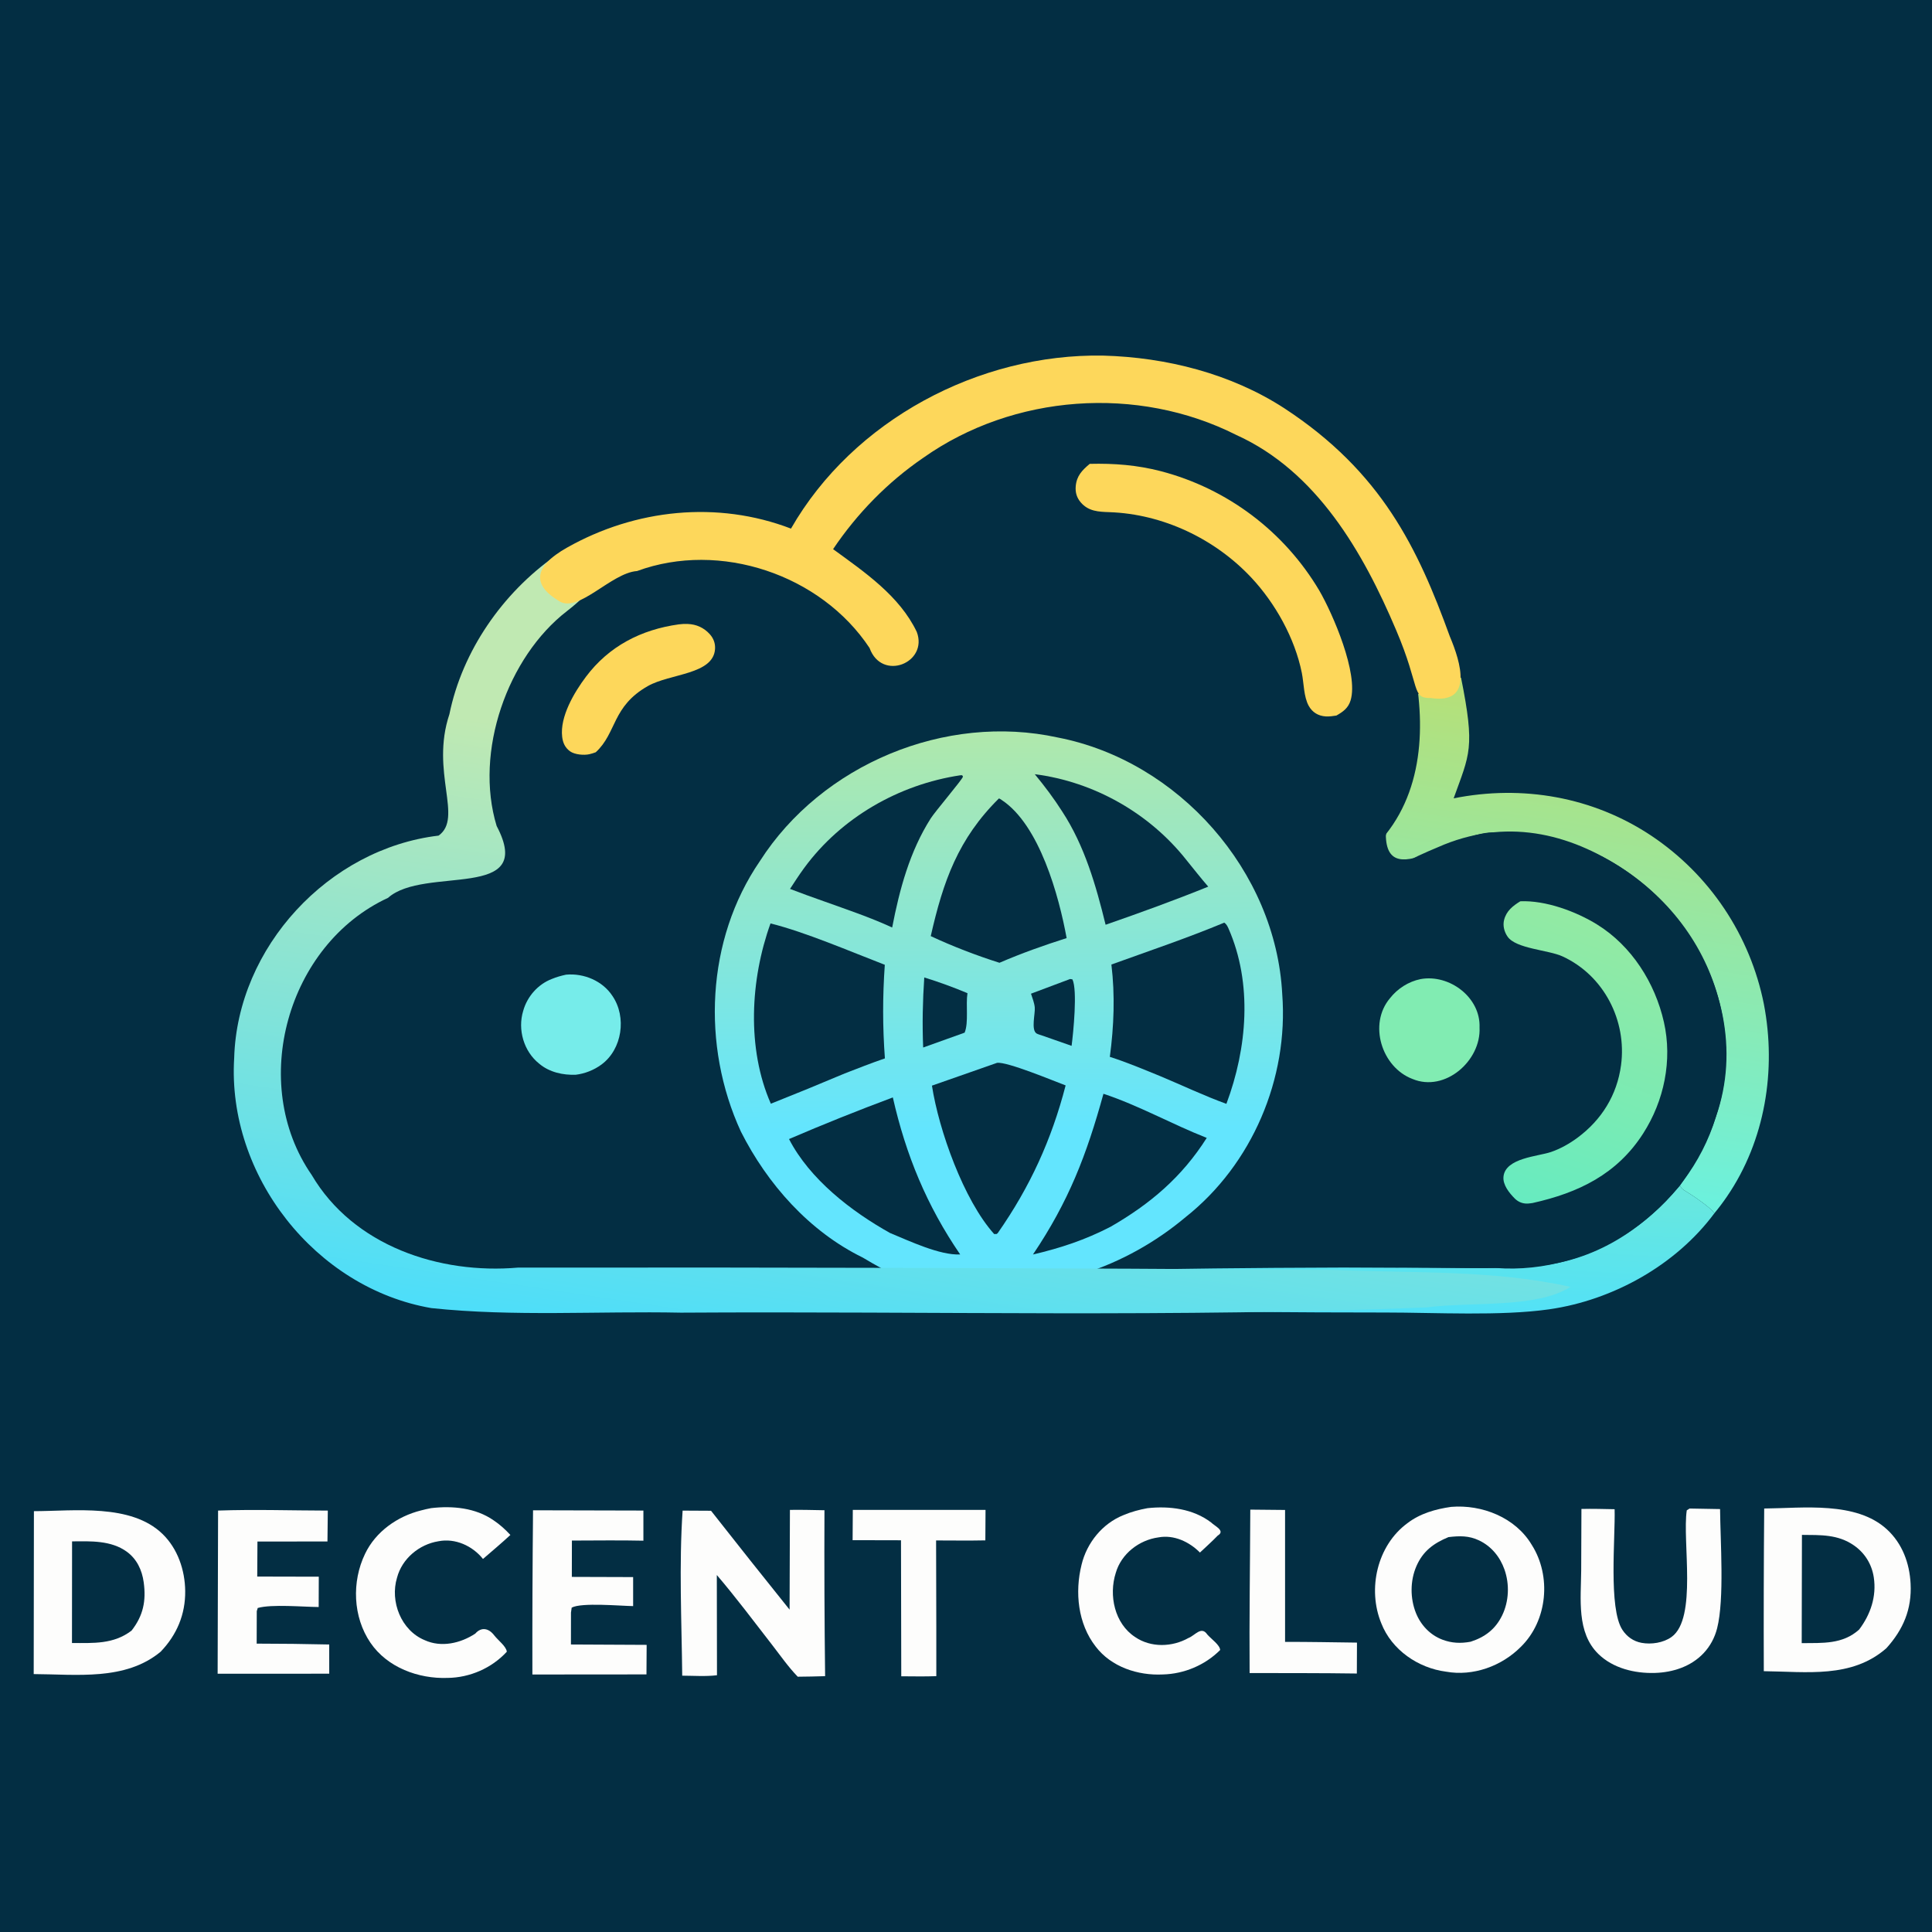 <?xml version="1.0" encoding="UTF-8" standalone="no"?>
<svg
   width="256"
   height="256"
   version="1.1"
   id="svg256"
   sodipodi:docname="logo-for-a-decent-cloud--decentralized-cloud--proj.svg"
   inkscape:version="1.2.2 (b0a8486541, 2022-12-01)"
   viewBox="0 0 1024 1024"
   inkscape:export-filename="logo-for-a-decent-cloud--decentralized-cloud--proj.png"
   inkscape:export-xdpi="96"
   inkscape:export-ydpi="96"
   xml:space="preserve"
   xmlns:inkscape="http://www.inkscape.org/namespaces/inkscape"
   xmlns:sodipodi="http://sodipodi.sourceforge.net/DTD/sodipodi-0.dtd"
   xmlns="http://www.w3.org/2000/svg"
   xmlns:svg="http://www.w3.org/2000/svg"><rect x="0" y="0" width="1024" height="1024" fill="#808080" stroke="none"/><sodipodi:namedview
     id="namedview258"
     pagecolor="#ffffff"
     bordercolor="#666666"
     borderopacity="1.0"
     inkscape:showpageshadow="2"
     inkscape:pageopacity="0.0"
     inkscape:pagecheckerboard="0"
     inkscape:deskcolor="#d1d1d1"
     showgrid="false"
     inkscape:zoom="5.6568543"
     inkscape:cx="234.4059"
     inkscape:cy="120.91526"
     inkscape:window-width="3796"
     inkscape:window-height="1537"
     inkscape:window-x="0"
     inkscape:window-y="0"
     inkscape:window-maximized="1"
     inkscape:current-layer="svg256" /><path
     fill="#032e43"
     d="m 0,0 c 341.333,0 682.667,0 1024,0 0,341.333 0,682.667 0,1024 -341.333,0 -682.667,0 -1024,0 C 0,682.667 0,341.333 0,0 Z"
     id="path147" /><path
     fill="#fdfdfc"
     d="m 662.686,800.131 18.426,0.178 0.005,69.92 c 12.701,-0.029 25.409,0.233 38.108,0.385 l -0.065,16.387 c -18.94,-0.276 -37.893,-0.202 -56.835,-0.252 -0.218,-28.855 0.244,-57.759 0.36,-86.618 z"
     id="path149"
     style="stroke-width:1.616" /><path
     fill="#fdfdfc"
     d="m 452.005,800.277 70.348,0.011 -0.099,16.142 c -8.694,0.181 -17.407,0.05 -26.102,0.039 l 0.111,46.123 0.006,25.81 c -6.183,0.231 -12.394,0.095 -18.581,0.066 l -0.141,-72.09 -25.645,-0.058 z"
     id="path151"
     style="stroke-width:1.616" /><path
     fill="#fdfdfc"
     d="m 608.254,799.353 c 11.604,-1.24 24.123,0.319 33.647,7.57 2.026,2.009 7.753,4.422 3.504,6.986 -3.001,3.129 -6.266,5.987 -9.406,8.973 -5.675,-5.727 -13.798,-9.535 -21.967,-8.04 -10.276,1.387 -19.712,8.677 -22.64,18.784 -3.816,11.918 -0.67,26.907 10.248,34.036 8.322,5.722 19.674,5.373 28.302,0.49 3.394,-1.276 6.803,-6.537 9.934,-1.849 2.181,2.495 6.666,5.525 6.834,8.236 -8.012,8.02 -19.078,12.682 -30.395,12.962 -13.213,0.663 -27.35,-3.982 -35.578,-14.782 -9.442,-12.096 -11.124,-28.817 -7.493,-43.375 2.781,-11.608 11.058,-21.847 22.224,-26.302 4.091,-1.746 8.417,-2.888 12.785,-3.689 z"
     id="path153"
     style="stroke-width:1.616" /><path
     fill="#fdfdfc"
     d="m 895.521,799.55 q 8.078,0.097 16.153,0.288 c 0.136,17.035 2.36,47.711 -1.559,63.159 -1.268,4.997 -3.68,9.544 -7.24,13.29 -6.686,7.043 -16.245,10.13 -25.774,10.406 -10.663,0.307 -22.129,-2.432 -29.944,-10.056 -11.654,-11.369 -9.206,-29.295 -9.094,-44.136 l 0.128,-32.728 c 5.857,-0.153 11.731,0.04 17.588,0.142 0.43,14.929 -3.32,52.47 4.105,63.902 2.367,3.645 5.853,6.109 10.138,6.913 5.167,0.973 11.625,0.006 15.946,-3.117 13.72,-9.91 5.603,-50.697 8.054,-67.109 z"
     id="path155"
     style="stroke-width:1.616" /><path
     fill="#fdfdfc"
     d="m 228.472,799.345 c 11.329,-1.335 23.559,-0.216 33.159,6.469 3.272,2.193 6.219,4.847 8.88,7.746 -4.712,4.383 -9.658,8.504 -14.518,12.72 -5.542,-6.944 -14.72,-11.145 -23.614,-9.379 -10.18,1.625 -19.272,9.19 -21.936,19.27 -3.846,12.616 2.156,28.012 14.667,33.153 8.767,4.016 19.032,1.65 26.803,-3.487 3.288,-3.764 7.265,-2.76 10.035,0.939 2.14,2.732 6.395,5.845 6.674,8.668 -8.001,8.701 -19.583,13.745 -31.381,13.885 -15.446,0.559 -31.946,-5.505 -40.884,-18.623 -9.331,-13.656 -9.995,-32.389 -2.871,-47.142 5.629,-11.784 17.148,-19.881 29.637,-22.997 1.766,-0.477 3.552,-0.881 5.349,-1.222 z"
     id="path157"
     style="stroke-width:1.616" /><path
     fill="#fdfdfc"
     d="m 282.523,800.484 58.491,0.144 0.002,15.969 c -12.615,-0.288 -25.273,-0.073 -37.895,-0.065 l -0.039,19.254 32.492,0.103 v 15.378 c -6.711,-0.089 -27.497,-2.01 -32.573,0.822 l -0.373,2.627 -0.021,16.896 40.126,0.199 -0.092,15.662 -60.465,0.05 q -0.09,-43.522 0.347,-87.039 z"
     id="path159"
     style="stroke-width:1.616" /><path
     fill="#fdfdfc"
     d="m 115.587,800.632 c 19.289,-0.69 38.843,-0.019 58.158,0.015 l -0.186,16.363 -37.108,0.044 -0.11,18.552 32.62,0.074 -0.055,16.077 c -8.382,-0.065 -24.913,-1.595 -32.306,0.506 l -0.511,1.682 -0.049,17.216 q 19.229,0.015 38.452,0.456 l 0.006,15.478 -59.149,0.023 z"
     id="path161"
     style="stroke-width:1.616" /><path
     fill="#fdfdfc"
     d="m 418.676,800.275 c 6.096,-0.11 12.211,0.084 18.308,0.179 q -0.186,43.976 0.346,87.949 c -4.828,0.202 -9.676,0.202 -14.507,0.288 -5.002,-5.151 -9.292,-11.353 -13.704,-17.029 -9.611,-12.366 -19.016,-24.963 -29.188,-36.875 l 0.087,53.124 c -5.939,0.74 -12.419,0.249 -18.425,0.233 -0.304,-28.902 -1.745,-58.67 0.21,-87.489 l 15.064,0.081 q 20.672,26.322 41.632,52.418 z"
     id="path163"
     style="stroke-width:1.616" /><path
     fill="#fdfdfc"
     d="m 935.064,799.543 c 20.607,-0.179 48.779,-3.968 65.102,11.109 8.117,7.497 11.92,17.835 12.486,28.67 0.711,13.584 -3.871,24.332 -12.835,34.269 -18.367,16.11 -42.323,12.411 -64.965,12.174 q -0.157,-43.112 0.212,-86.222 z"
     id="path165"
     style="stroke-width:1.616" /><path
     fill="#032e43"
     d="m 955.066,813.525 c 9.881,0.102 18.993,-0.362 27.55,5.566 5.79,4.01 9.493,10.017 10.536,16.98 1.514,10.095 -1.732,19.666 -7.781,27.642 -8.783,7.91 -19.441,7.056 -30.429,7.191 z"
     id="path167"
     style="stroke-width:1.616" /><path
     fill="#fdfdfc"
     d="m 17.975,800.951 c 21.357,-0.05 51.427,-4.133 68.153,12.067 8.057,7.805 11.917,19.181 12.033,30.256 0.131,12.44 -4.466,23.256 -13.016,32.172 -18.707,15.53 -44.627,11.953 -67.283,11.856 z"
     id="path169"
     style="stroke-width:1.616" /><path
     fill="#032e43"
     d="m 38.201,816.968 c 9.796,-0.111 20.671,-0.59 29.006,5.471 5.341,3.884 8.075,9.763 8.957,16.187 1.364,9.936 -0.275,17.743 -6.424,25.614 -9.557,7.338 -20.249,6.597 -31.592,6.595 z"
     id="path171"
     style="stroke-width:1.616" /><path
     fill="#fdfdfc"
     d="m 769.176,798.669 c 16.341,-1.34 34.047,5.636 42.658,20.097 10.57,16.557 8.405,40.276 -5.767,54.102 -10.168,10.24 -25.299,15.728 -39.64,13.149 -14.796,-1.919 -28.786,-11.514 -34.308,-25.625 -7.464,-18.146 -2.217,-41.31 13.873,-53.096 6.667,-5.121 14.976,-7.473 23.184,-8.627 z"
     id="path173"
     style="stroke-width:1.616" /><path
     fill="#032e43"
     d="m 767.713,814.704 c 5.821,-0.7 10.788,-0.832 16.202,1.735 6.5,3.081 11.117,8.712 13.489,15.447 2.742,7.784 2.386,16.843 -1.225,24.291 -3.546,7.317 -9.114,11.531 -16.722,13.972 -5.207,0.976 -10.001,0.792 -15.016,-1.118 -6.451,-2.459 -11.389,-7.703 -13.945,-14.059 -3.134,-7.792 -3.129,-17.131 0.226,-24.858 3.504,-8.067 9.177,-12.145 16.99,-15.41 z"
     id="path175"
     style="stroke-width:1.616" /><defs
     id="defs182"><linearGradient
       id="gradient_0"
       gradientUnits="userSpaceOnUse"
       x1="626.608"
       y1="589.915"
       x2="624.05"
       y2="640.472"
       gradientTransform="matrix(1.616,0,0,1.616,-297.847,-331.77)"><stop
         offset="0"
         stop-color="#69E8DD"
         id="stop177" /><stop
         offset="1"
         stop-color="#4FE0FB"
         id="stop179" /></linearGradient></defs><path
     fill="url(#gradient_0)"
     d="m 747.002,671.806 c 21.905,-7e-5 44.656,1.086 66.451,-0.679 31.486,-2.549 56.896,-19.053 76.942,-42.705 0.96,1.659 1.596,2.086 3.209,3.033 2.905,1.704 13.714,8.967 15.027,11.633 -20.407,27.498 -53.811,46.055 -87.542,50.875 -25.631,3.661 -60.202,1.692 -86.789,1.698 -393.25,-0.107 -392.654,-24.306 12.702,-23.855 z"
     id="path184"
     style="fill:url(#gradient_0);stroke-width:1.616"
     sodipodi:nodetypes="cccccccc" /><defs
     id="defs191"><linearGradient
       id="gradient_1"
       gradientUnits="userSpaceOnUse"
       x1="713.426"
       y1="440.391"
       x2="690.011"
       y2="592.986"
       gradientTransform="matrix(1.616,0,0,1.616,-297.847,-331.77)"><stop
         offset="0"
         stop-color="#B5E079"
         id="stop186" /><stop
         offset="1"
         stop-color="#6BF1DE"
         id="stop188" /></linearGradient></defs><path
     fill="url(#gradient_1)"
     d="m 770.467,423.135 c 36.397,-7.28 73.823,-0.826 104.873,19.885 0.952,0.638 1.896,1.287 2.832,1.947 0.936,0.661 1.864,1.333 2.784,2.016 0.92,0.684 1.832,1.379 2.735,2.084 0.903,0.707 1.797,1.423 2.682,2.15 0.885,0.728 1.762,1.466 2.629,2.215 0.867,0.75 1.725,1.51 2.574,2.28 0.848,0.77 1.686,1.55 2.516,2.341 0.83,0.791 1.65,1.591 2.459,2.402 0.81,0.811 1.61,1.631 2.401,2.461 0.79,0.83 1.569,1.671 2.338,2.52 0.769,0.85 1.527,1.709 2.275,2.577 0.749,0.867 1.486,1.744 2.213,2.63 0.726,0.886 1.442,1.782 2.147,2.685 0.704,0.904 1.398,1.815 2.079,2.735 0.683,0.921 1.354,1.85 2.013,2.787 0.66,0.937 1.309,1.882 1.945,2.835 0.637,0.953 1.261,1.914 1.874,2.882 0.613,0.967 1.214,1.943 1.803,2.926 0.589,0.983 1.166,1.973 1.73,2.97 0.565,0.997 1.118,2.001 1.658,3.012 0.541,1.011 1.068,2.029 1.583,3.052 0.516,1.023 1.019,2.053 1.509,3.089 0.49,1.035 0.967,2.077 1.431,3.125 0.465,1.048 0.917,2.101 1.356,3.159 0.438,1.059 0.864,2.123 1.276,3.192 0.414,1.068 0.813,2.142 1.199,3.222 0.387,1.078 0.76,2.161 1.12,3.249 0.361,1.089 0.708,2.182 1.04,3.278 0.333,1.095 0.653,2.196 0.96,3.301 0.306,1.104 0.598,2.212 0.877,3.323 0.279,1.112 0.544,2.226 0.797,3.344 0.252,1.118 0.49,2.239 0.714,3.362 6.734,34.988 0.688,72.392 -19.527,101.973 -2.102,3.087 -4.347,6.068 -6.732,8.943 -1.314,-2.666 -12.122,-9.928 -15.027,-11.633 -1.612,-0.947 -2.249,-1.373 -3.209,-3.033 19.33,-26.905 28.282,-55.397 22.74,-88.573 -5.236,-31.345 -23.37,-58.559 -49.222,-76.793 -29.316,-20.68 -63.138,-29.613 -98.467,-15.425 -26.353,10.954 -15.748,8.503 -22.036,9.13 -2.528,0.252 -4.588,-0.562 -6.464,-2.213 -0.515,-0.456 -1,-0.942 -1.454,-1.459 -1.498,-1.706 -2.414,-3.687 -2.239,-6.02 18.3,-61.234 -4.321,-78.947 41.134,-87.921 7.554,37.669 4.567,40.337 -3.919,63.985 z"
     id="path193"
     style="fill:url(#gradient_1);stroke-width:1.616"
     sodipodi:nodetypes="cccccccccccscccccscscccccccccccssccccccccsccccc" /><defs
     id="defs200"><linearGradient
       id="gradient_2"
       gradientUnits="userSpaceOnUse"
       x1="407.627"
       y1="451.176"
       x2="376.977"
       y2="656.322"
       gradientTransform="matrix(1.616,0,0,1.616,-297.847,-331.77)"><stop
         offset="0"
         stop-color="#C0E9B2"
         id="stop195" /><stop
         offset="1"
         stop-color="#4DF"
         id="stop197" /></linearGradient></defs><path
     fill="#032e43"
     d="m 419.238,280.171 c 45.755,-80.602 155.417,-114.387 239.325,-75.702 58.42,22.045 82.364,82.327 88.763,139.965 8.206,32.465 8.965,70.493 -12.813,97.761 0.166,33.816 43.448,-8.525 63.037,0.205 74.546,-3.27 136.948,78.725 111.91,149.539 -14.897,49.369 -65.186,84.064 -116.666,80.115 -66.917,-0.049 -133.851,-1.123 -200.761,0.354 10.802,-9.646 -17.178,17.809 -28.547,10.753 -24.929,13.708 -62.605,3.055 -58.832,-18.433 -14.376,0.277 -46.42,-22.16 -20.53,-0.434 3.766,23.78 -38.077,-2.255 -21.908,6.121 -70.75,1.812 -141.602,1.023 -212.366,1.026 -64.291,-0.189 -116.374,-69.013 -97.416,-130.826 11.698,-46.191 58.927,-79.439 106.287,-75.533 22.813,-15.885 -11.38,-51.999 2.614,-77.121 12.174,-36.426 28.592,-75.728 60.853,-99.186 24.421,-19.637 57.068,-21.094 86.006,-12.147 3.726,1.034 7.411,2.216 11.044,3.542 z"
     id="path206"
     style="stroke-width:1.616"
     sodipodi:nodetypes="cccsccccscccccccccc" /><path
     fill="url(#gradient_4)"
     d="m 457.273,666.535 c -28.307,-13.84 -50.521,-38.903 -64.592,-66.783 -20.904,-45.41 -18.496,-101.647 10.052,-143.315 32.816,-51.299 98.355,-78.579 157.865,-65.553 63.947,12.357 115.674,70.795 119.014,136.029 3.406,44.664 -15.955,90.245 -51.179,118.154 -31.51,26.51 -74.067,41.632 -115.286,34.937 -14.989,-4.376 -22.851,-18.122 -36.092,-24.303 -11.007,-4.57 16.347,6.073 22.241,8.814 14.145,6.901 30.54,12.132 40.709,24.674 -6.356,11.387 -27.496,0.378 -38.405,-1.721 -15.479,-5.339 -30.312,-12.487 -44.328,-20.934 z"
     id="path234"
     style="stroke-width:1.616;fill-opacity:1;fill:url(#gradient_4)"
     sodipodi:nodetypes="cccccccccccscscsssccscssccsccccccsccccscsccccsccccscccssssscccsscccccccccccscsccccccscccccccscccscccccc" /><path
     fill="url(#gradient_2)"
     d="m 263.237,437.792 c 21.173,40.158 -38.27,20.83 -57.573,38.089 -53.367,24.619 -74.104,98.308 -40.484,146.84 22.135,37.641 67.675,52.763 109.41,49.131 144.323,-0.159 288.661,0.21 432.982,1.239 41.582,1.8 84.019,-0.139 124.782,8.982 -18.085,11.552 -52.107,7.738 -76.436,10.894 -131.581,5.385 -263.336,1.939 -394.99,2.772 -44.105,-0.898 -88.464,2.213 -132.335,-2.426 -61.466,-10.609 -108.294,-70.346 -104.473,-132.532 1.671,-58.738 50.029,-110.961 108.334,-117.892 13.21,-9.373 -4.481,-33.723 5.743,-64.357 6.862,-33.626 28.235,-64.19 55.923,-83.758 29.211,-5.788 32.811,8.72 6.367,29.128 -31.456,24.276 -49.238,74.5 -37.251,113.888 z"
     id="path202"
     style="stroke-width:1.616;fill-opacity:1;fill:url(#gradient_2)"
     sodipodi:nodetypes="ssccccsscssccss" /><path
     fill="#76ecea"
     d="m 300.006,516.593 c 9.405,-0.869 19.341,3.257 24.595,11.269 7.652,11.203 5.2,28.263 -5.824,36.379 -3.947,2.901 -8.679,4.784 -13.533,5.388 -6.862,0.281 -14.089,-1.317 -19.436,-5.84 -8.192,-6.479 -11.547,-18.08 -8.504,-28.008 2.111,-7.6 7.817,-14.105 15.215,-16.93 2.413,-0.999 4.936,-1.711 7.487,-2.257 z"
     id="path208"
     style="stroke-width:1.616" /><path
     fill="#81ecb2"
     d="m 752.989,518.931 c 15.218,-2.735 31.843,9.7 31.199,25.699 0.854,17.608 -18.301,34.412 -35.513,27.256 -16.37,-6.177 -23.54,-29.062 -11.975,-42.785 4.024,-5.142 9.875,-8.872 16.289,-10.17 z"
     id="path210"
     style="stroke-width:1.616" /><path
     fill="#fdd75b"
     d="m 419.238,280.171 c 32.943,-57.479 99.613,-92.846 165.416,-91.698 33.562,0.91 67.762,9.559 96.057,27.91 51.65,33.807 70.795,74.304 87.717,120.905 5.908,13.968 12.538,36.09 -10.015,32.682 -10.537,0.146 -5.315,-5.229 -18.449,-36.04 -17.477,-41.238 -42.109,-84.145 -84.701,-103.392 -52.277,-26.406 -118.134,-21.669 -165.941,12.126 -18.829,12.874 -35.045,29.477 -47.767,48.392 16.676,12.164 35.194,24.725 44.351,43.859 6.197,16.405 -18.536,26.485 -25.032,8.517 -25.77,-38.907 -79.261,-56.932 -123.222,-40.77 -13.676,0.932 -31.178,22.564 -41.31,15.933 -14.018,-8.377 -14.128,-18.028 4.238,-28.376 36.128,-20.385 79.61,-25.025 118.659,-10.05 z"
     id="path225"
     style="stroke-width:1.616"
     sodipodi:nodetypes="ccccccccccssscc" /><path
     fill="#fdd75b"
     d="m 359.775,330.924 c 1.578,-0.215 3.131,-0.267 4.723,-0.21 4.579,0.162 8.636,1.986 11.723,5.438 1.986,2.221 2.97,4.87 2.763,7.862 -0.945,13.6 -23.752,12.896 -35.601,19.607 -19.103,10.822 -16.42,24.797 -27.618,35.087 -1.094,0.428 -2.2,0.759 -3.344,1.029 -2.861,0.677 -7.875,0.25 -10.324,-1.554 -2.622,-1.932 -3.763,-4.479 -4.139,-7.668 -1.26,-10.665 6.351,-23.459 12.531,-31.718 12.211,-16.32 29.303,-25.091 49.287,-27.873 z"
     id="path212"
     style="stroke-width:1.616" /><path
     fill="#fdd75b"
     d="m 577.583,245.849 c 12.998,-0.313 25.123,0.633 37.751,3.903 q 1.629,0.427 3.247,0.893 1.619,0.465 3.225,0.971 1.608,0.506 3.201,1.05 1.595,0.544 3.175,1.128 1.58,0.583 3.144,1.205 1.566,0.62 3.117,1.28 1.549,0.659 3.083,1.357 1.533,0.696 3.049,1.43 1.515,0.735 3.013,1.506 1.498,0.771 2.976,1.577 1.478,0.808 2.937,1.651 1.457,0.842 2.895,1.721 1.436,0.877 2.852,1.79 1.417,0.913 2.81,1.86 1.393,0.947 2.761,1.927 1.37,0.981 2.714,1.994 1.346,1.015 2.666,2.06 1.32,1.047 2.614,2.125 1.294,1.078 2.561,2.188 1.268,1.108 2.507,2.249 1.241,1.139 2.453,2.309 1.212,1.17 2.396,2.369 1.183,1.199 2.336,2.425 1.154,1.228 2.276,2.482 1.123,1.255 2.215,2.538 1.094,1.281 2.154,2.59 1.061,1.307 2.091,2.642 1.028,1.333 2.024,2.692 0.995,1.357 1.958,2.74 0.963,1.381 1.892,2.787 0.927,1.406 1.822,2.832 0.893,1.427 1.753,2.876 c 7.119,12.259 20.937,44.039 16.581,58.254 -1.244,4.055 -3.986,6.007 -7.522,8.01 -1.86,0.289 -3.785,0.572 -5.674,0.451 -3.903,-0.25 -7.057,-2.133 -8.967,-5.564 -2.7,-4.85 -2.574,-12.043 -3.674,-17.502 -3.701,-18.383 -14.035,-36.896 -26.789,-50.513 -19.279,-20.58 -46.907,-33.688 -75.108,-34.675 -5.847,-0.205 -11.164,-0.394 -15.266,-5.167 -2.149,-2.501 -2.961,-5.319 -2.675,-8.586 0.48,-5.492 3.386,-8.469 7.427,-11.852 z"
     id="path214"
     style="stroke-width:1.616" /><defs
     id="defs221"><linearGradient
       id="gradient_3"
       gradientUnits="userSpaceOnUse"
       x1="712.569"
       y1="509.89"
       x2="680.864"
       y2="597.87"
       gradientTransform="matrix(1.616,0,0,1.616,-297.847,-331.77)"><stop
         offset="0"
         stop-color="#93EAA3"
         id="stop216" /><stop
         offset="1"
         stop-color="#67EBC0"
         id="stop218" /></linearGradient></defs><path
     fill="url(#gradient_3)"
     d="m 805.795,477.696 c 13.365,-0.562 29.424,5.333 40.672,12.285 18.313,11.316 30.739,30.944 35.441,51.76 4.571,20.239 0.131,41.696 -11.027,59.071 -13.857,21.575 -34.282,31.402 -58.611,36.82 -0.819,0.11 -1.64,0.236 -2.465,0.283 -2.633,0.147 -5.055,-0.792 -6.915,-2.646 -2.889,-2.882 -6.469,-7.261 -6.01,-11.647 1.034,-9.912 18.308,-10.683 25.164,-13.033 5.018,-1.722 9.857,-4.448 14.113,-7.608 12.755,-9.476 20.905,-22.591 23.023,-38.401 3.178,-23.701 -9.135,-47.608 -31.015,-57.669 -7.526,-3.459 -24.655,-4.015 -29.124,-10.477 -1.766,-2.553 -2.614,-5.815 -1.842,-8.859 1.208,-4.758 4.611,-7.424 8.597,-9.88 z"
     id="path223"
     style="fill:url(#gradient_3);stroke-width:1.616" /><defs
     id="defs232"><linearGradient
       id="gradient_4"
       gradientUnits="userSpaceOnUse"
       x1="520.579"
       y1="446.313"
       x2="521.179"
       y2="575.467"
       gradientTransform="matrix(1.616,0,0,1.616,-297.847,-331.77)"><stop
         offset="0"
         stop-color="#AFE8AC"
         id="stop227" /><stop
         offset="1"
         stop-color="#63E5FE"
         id="stop229" /></linearGradient></defs><path
     fill="#032e43"
     d="m 567.179,518.895 1.225,0.189 c 2.753,5.668 0.473,28.356 -0.438,35.236 l -15.778,-5.525 c -0.67,-0.215 -2.107,-0.645 -2.69,-0.974 -3.191,-1.798 -0.727,-10.573 -1.055,-13.893 -0.237,-2.402 -1.249,-4.958 -1.995,-7.251 z"
     id="path236"
     style="stroke-width:1.616" /><path
     fill="#032e43"
     d="m 489.882,518.073 q 11.655,3.6 22.897,8.335 c -0.971,6.207 0.7,15.454 -1.494,20.91 l -3.12,1.128 -18.866,6.758 c -0.512,-12.465 -0.259,-24.695 0.583,-37.131 z"
     id="path238"
     style="stroke-width:1.616" /><path
     fill="#032e43"
     d="m 548.462,410.348 c 31.391,3.984 60.873,20.723 80.445,45.581 3.826,4.672 7.514,9.46 11.49,14.007 -17.932,7.264 -36.129,13.85 -54.402,20.204 -5.097,-20.813 -11.134,-41.846 -22.962,-59.963 -4.398,-6.932 -9.352,-13.497 -14.571,-19.828 z"
     id="path240"
     style="stroke-width:1.616" /><path
     fill="#032e43"
     d="m 508.989,410.912 0.953,-0.019 c 0.137,0.276 0.498,0.532 0.414,0.83 -0.457,1.625 -14.697,18.355 -17.04,22.032 -11.14,17.491 -16.568,37.699 -20.446,57.843 -11.781,-5.44 -24.238,-9.592 -36.439,-13.977 q -8.902,-3.112 -17.709,-6.48 c 2.43,-3.724 4.858,-7.48 7.487,-11.067 19.594,-26.734 50.193,-44.262 82.781,-49.162 z"
     id="path242"
     style="stroke-width:1.616" /><path
     fill="#032e43"
     d="m 418.195,603.721 q 27.243,-11.704 55.025,-22.062 c 6.928,30.553 17.974,57.333 35.696,83.231 -10.723,0.538 -27.038,-7.185 -37.19,-11.382 -20.506,-11.444 -42.527,-28.451 -53.531,-49.788 z"
     id="path244"
     style="stroke-width:1.616" /><path
     fill="#032e43"
     d="m 584.856,579.727 c 18.783,6.206 36.323,16.155 54.744,23.377 -13.161,20.774 -29.912,34.979 -50.988,47.117 -13.521,6.971 -26.369,11.235 -41.113,14.681 18.926,-28.127 28.388,-52.629 37.357,-85.175 z"
     id="path246"
     style="stroke-width:1.616" /><path
     fill="#032e43"
     d="m 528.448,563.333 c 5.264,-0.754 30.124,9.632 36.357,11.961 -7.466,28.802 -18.846,53.722 -35.879,78.128 -0.895,0.892 -0.294,0.536 -1.994,0.649 -16.142,-17.942 -29.334,-55.045 -32.983,-78.659 z"
     id="path248"
     style="stroke-width:1.616" /><path
     fill="#032e43"
     d="m 529.454,423.185 c 0.732,0.286 0.404,0.129 1.452,0.821 20.1,13.245 30.376,50.964 34.429,73.197 -12.1,3.863 -23.926,8.043 -35.593,13.09 -12.124,-3.834 -24.918,-8.741 -36.426,-14.132 6.584,-29.056 14.499,-51.574 36.137,-72.975 z"
     id="path250"
     style="stroke-width:1.616" /><path
     fill="#032e43"
     d="m 408.386,489.439 c 18.226,4.504 42.516,14.962 60.578,21.918 -1.181,16.985 -1.181,32.649 0.052,49.616 -7.173,2.449 -14.224,5.24 -21.294,7.973 q -19.489,8.24 -39.155,16.051 c -12.901,-29.329 -10.86,-65.891 -0.181,-95.559 z"
     id="path252"
     style="stroke-width:1.616" /><path
     fill="#032e43"
     d="m 648.894,489.017 c 1.081,0.716 1.69,1.879 2.199,3.033 12.928,29.321 9.912,63.645 -1.079,93.011 -11.868,-4.293 -23.569,-9.894 -35.234,-14.756 -8.776,-3.566 -17.507,-7.285 -26.545,-10.145 2.181,-16.179 2.795,-32.715 0.83,-48.943 19.981,-7.224 40.215,-14.032 59.829,-22.201 z"
     id="path254"
     style="stroke-width:1.616" /></svg>

